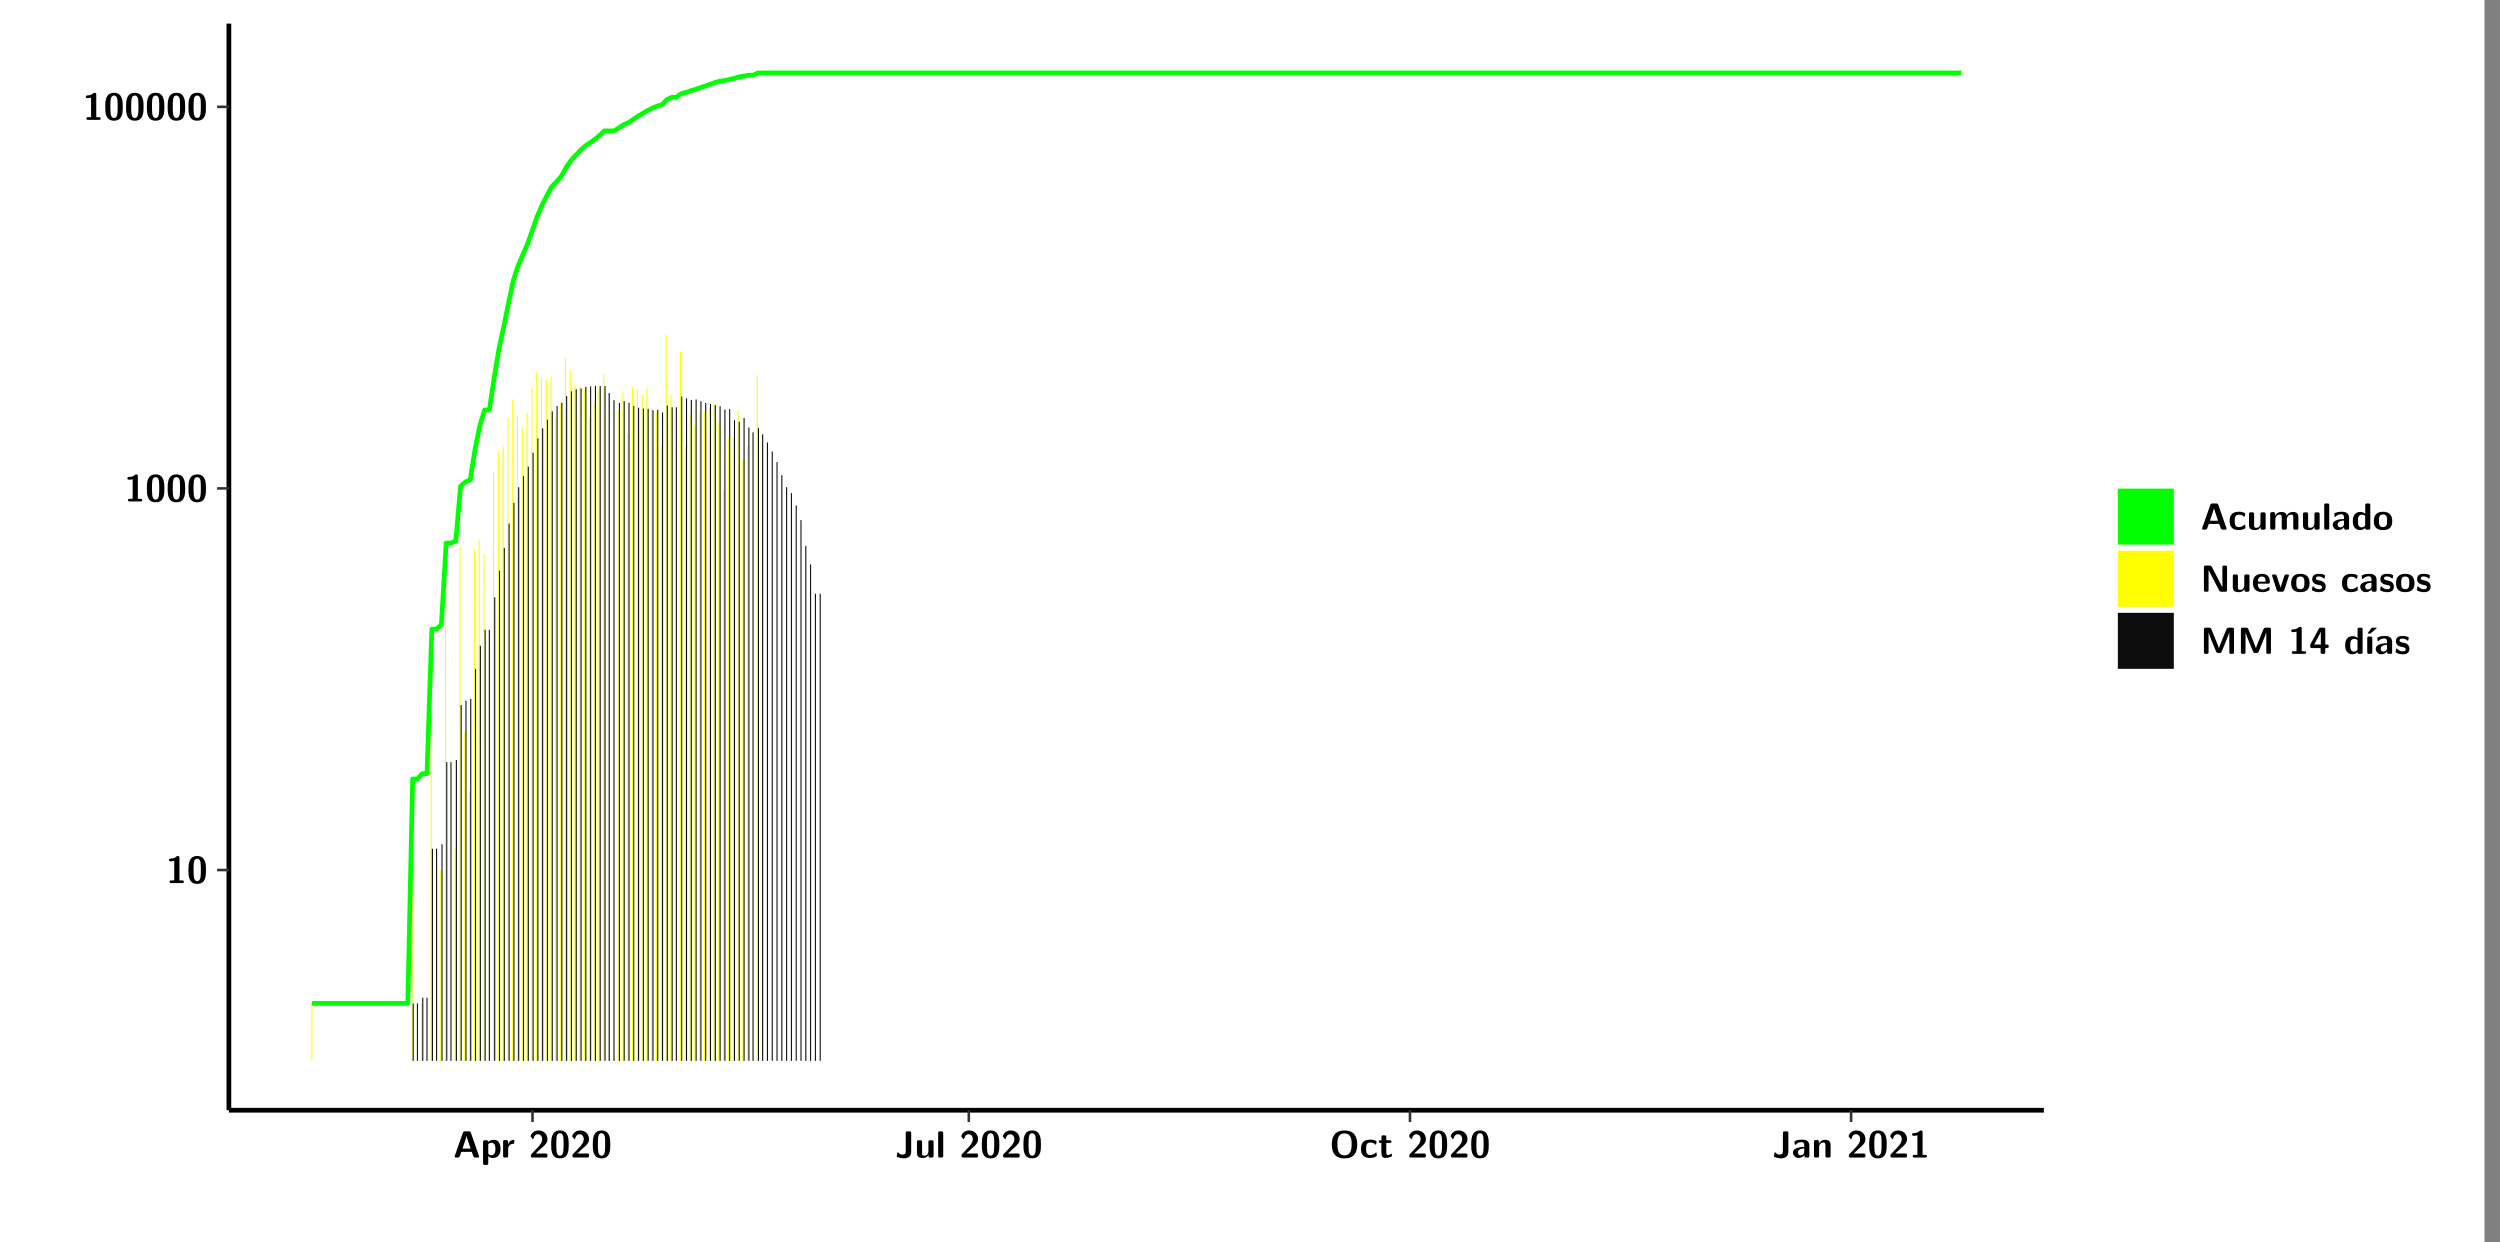 <?xml version="1.0" encoding="UTF-8"?>
<svg xmlns="http://www.w3.org/2000/svg" xmlns:xlink="http://www.w3.org/1999/xlink" width="579.653pt" height="288pt" viewBox="0 0 579.653 288" version="1.1">
<rect x="0" y="0" width="579.653" height="288" fill="#808080" stroke="none"/>
<defs>
<g>
<symbol overflow="visible" id="glyph0-0">
<path style="stroke:none;" d=""/>
</symbol>
<symbol overflow="visible" id="glyph0-1">
<path style="stroke:none;" d="M 3.109 -5.859 C 3.109 -6.016 3.109 -6.281 2.719 -6.281 C 2.547 -6.281 2.516 -6.266 2.406 -6.156 C 2.25 -6.016 1.922 -5.688 1.047 -5.672 C 0.891 -5.672 0.672 -5.609 0.672 -5.359 C 0.672 -5.047 0.969 -5.047 1.094 -5.047 C 1.344 -5.047 1.656 -5.078 1.906 -5.156 L 1.906 -0.625 L 1.234 -0.625 C 1.109 -0.625 0.812 -0.625 0.812 -0.312 C 0.812 0 1.109 0 1.234 0 L 3.719 0 C 3.828 0 4.141 0 4.141 -0.312 C 4.141 -0.625 3.828 -0.625 3.719 -0.625 L 3.109 -0.625 Z M 3.109 -5.859 "/>
</symbol>
<symbol overflow="visible" id="glyph0-2">
<path style="stroke:none;" d="M 4.438 -3 C 4.438 -4.203 4.438 -6.281 2.406 -6.281 C 0.375 -6.281 0.375 -4.219 0.375 -3 C 0.375 -1.812 0.375 0.188 2.406 0.188 C 4.438 0.188 4.438 -1.781 4.438 -3 Z M 2.406 -0.438 C 1.75 -0.438 1.656 -1.25 1.625 -1.484 C 1.562 -1.953 1.562 -2.766 1.562 -3.125 C 1.562 -3.641 1.562 -4.203 1.625 -4.641 C 1.641 -4.875 1.734 -5.641 2.406 -5.641 C 3.047 -5.641 3.156 -4.906 3.188 -4.734 C 3.25 -4.281 3.25 -3.594 3.25 -3.125 C 3.25 -2.625 3.25 -1.953 3.188 -1.469 C 3.156 -1.234 3.062 -0.438 2.406 -0.438 Z M 2.406 -0.438 "/>
</symbol>
<symbol overflow="visible" id="glyph0-3">
<path style="stroke:none;" d="M 4.156 -5.703 C 4.031 -6.078 3.766 -6.078 3.594 -6.078 L 2.828 -6.078 C 2.641 -6.078 2.391 -6.078 2.266 -5.703 L 0.406 -0.406 C 0.375 -0.297 0.375 -0.281 0.375 -0.234 C 0.375 0 0.594 0 0.703 0 L 1.031 0 C 1.188 0 1.453 0 1.578 -0.344 L 1.922 -1.328 L 4.344 -1.328 L 4.641 -0.484 C 4.75 -0.172 4.812 0 5.234 0 L 5.703 0 C 5.828 0 6.047 0 6.047 -0.234 C 6.047 -0.281 6.047 -0.297 6 -0.406 Z M 2.812 -3.938 C 2.938 -4.328 3.062 -4.656 3.125 -4.969 L 3.141 -4.969 C 3.188 -4.766 3.188 -4.75 3.25 -4.547 L 4.078 -2.078 L 2.188 -2.078 Z M 2.812 -3.938 "/>
</symbol>
<symbol overflow="visible" id="glyph0-4">
<path style="stroke:none;" d="M 1.734 -0.344 C 2.125 0.094 2.609 0.094 2.719 0.094 C 4.578 0.094 4.578 -1.594 4.578 -2.031 C 4.578 -2.453 4.578 -4.109 3 -4.109 C 2.484 -4.109 2.016 -3.906 1.703 -3.609 C 1.703 -3.922 1.578 -4.016 1.281 -4.016 L 0.953 -4.016 C 0.641 -4.016 0.531 -3.922 0.531 -3.594 L 0.531 1.281 C 0.531 1.594 0.625 1.703 0.953 1.703 L 1.312 1.703 C 1.641 1.703 1.734 1.594 1.734 1.281 Z M 1.734 -3.141 C 1.828 -3.219 2.109 -3.422 2.484 -3.422 C 3.391 -3.422 3.391 -2.391 3.391 -2 C 3.391 -1.656 3.391 -0.531 2.406 -0.531 C 2.203 -0.531 2.047 -0.609 1.938 -0.688 C 1.734 -0.828 1.734 -0.875 1.734 -1.031 Z M 1.734 -3.141 "/>
</symbol>
<symbol overflow="visible" id="glyph0-5">
<path style="stroke:none;" d="M 1.703 -2.016 C 1.703 -2.844 2.391 -3.188 2.938 -3.219 C 3.109 -3.234 3.125 -3.234 3.125 -3.469 L 3.125 -3.875 C 3.125 -4.047 3.125 -4.109 2.969 -4.109 C 2.719 -4.109 2.078 -4.031 1.672 -3.078 L 1.656 -3.078 L 1.656 -3.641 C 1.656 -3.922 1.594 -4.062 1.234 -4.062 L 0.953 -4.062 C 0.641 -4.062 0.531 -3.969 0.531 -3.641 L 0.531 -0.422 C 0.531 -0.109 0.625 0 0.953 0 L 1.281 0 C 1.609 0 1.703 -0.109 1.703 -0.422 Z M 1.703 -2.016 "/>
</symbol>
<symbol overflow="visible" id="glyph0-6">
<path style="stroke:none;" d="M 0.562 -0.75 C 0.484 -0.656 0.484 -0.641 0.484 -0.484 L 0.484 -0.422 C 0.484 -0.109 0.578 0 0.906 0 L 3.906 0 C 4.25 0 4.328 -0.109 4.328 -0.422 L 4.328 -0.531 C 4.328 -0.672 4.328 -0.828 4.141 -0.906 C 4.078 -0.953 3.797 -0.953 3.625 -0.953 C 3.438 -0.953 3.219 -0.938 3.031 -0.938 L 1.609 -0.938 L 2.766 -2.031 C 2.906 -2.141 3.234 -2.422 3.359 -2.547 C 3.844 -3.016 4.328 -3.484 4.328 -4.266 C 4.328 -5.328 3.562 -6.281 2.266 -6.281 C 1.969 -6.281 1.469 -6.234 1.047 -5.891 C 0.969 -5.828 0.562 -5.516 0.406 -4.922 L 0.844 -4.359 C 0.891 -4.297 0.922 -4.266 0.984 -4.266 C 1.062 -4.266 1.078 -4.328 1.109 -4.422 C 1.281 -5.031 1.578 -5.406 2.141 -5.406 C 2.828 -5.406 3.109 -4.781 3.109 -4.25 C 3.109 -3.688 2.766 -3.094 2.25 -2.531 Z M 0.562 -0.75 "/>
</symbol>
<symbol overflow="visible" id="glyph0-7">
<path style="stroke:none;" d="M 3.75 -5.656 C 3.75 -5.938 3.688 -6.078 3.328 -6.078 L 2.906 -6.078 C 2.562 -6.078 2.484 -5.969 2.484 -5.656 L 2.484 -1.359 C 2.484 -1.172 2.484 -0.688 1.703 -0.688 C 1.203 -0.688 0.922 -0.969 0.797 -1.125 C 0.734 -1.203 0.703 -1.234 0.656 -1.234 C 0.562 -1.234 0.547 -1.141 0.531 -1.062 C 0.484 -0.781 0.406 -0.328 0.406 -0.297 C 0.406 -0.203 0.453 -0.188 0.625 -0.109 C 1.141 0.109 1.672 0.188 2.062 0.188 C 3 0.188 3.75 -0.281 3.75 -1.312 Z M 3.75 -5.656 "/>
</symbol>
<symbol overflow="visible" id="glyph0-8">
<path style="stroke:none;" d="M 4.391 -3.594 C 4.391 -3.875 4.328 -4.016 3.969 -4.016 L 3.609 -4.016 C 3.281 -4.016 3.188 -3.906 3.188 -3.594 L 3.188 -1.516 C 3.188 -0.938 2.891 -0.438 2.266 -0.438 C 1.766 -0.438 1.719 -0.562 1.719 -1.031 L 1.719 -3.594 C 1.719 -3.875 1.656 -4.016 1.297 -4.016 L 0.953 -4.016 C 0.625 -4.016 0.531 -3.922 0.531 -3.594 L 0.531 -1.109 C 0.531 -0.172 1.031 0.094 1.953 0.094 C 2.188 0.094 2.812 0.094 3.219 -0.656 L 3.219 -0.422 C 3.219 -0.141 3.281 0 3.641 0 L 3.969 0 C 4.297 0 4.391 -0.109 4.391 -0.422 Z M 4.391 -3.594 "/>
</symbol>
<symbol overflow="visible" id="glyph0-9">
<path style="stroke:none;" d="M 1.703 -5.656 C 1.703 -5.938 1.641 -6.078 1.281 -6.078 L 0.953 -6.078 C 0.641 -6.078 0.531 -5.984 0.531 -5.656 L 0.531 -0.422 C 0.531 -0.109 0.625 0 0.953 0 L 1.281 0 C 1.609 0 1.703 -0.109 1.703 -0.422 Z M 1.703 -5.656 "/>
</symbol>
<symbol overflow="visible" id="glyph0-10">
<path style="stroke:none;" d="M 6.422 -3 C 6.422 -4.766 5.781 -6.281 3.484 -6.281 C 1.047 -6.281 0.531 -4.609 0.531 -3 C 0.531 -1.359 1.109 0.188 3.469 0.188 C 5.734 0.188 6.422 -1.203 6.422 -3 Z M 3.484 -0.516 C 1.828 -0.516 1.828 -2.344 1.828 -3.141 C 1.828 -3.906 1.828 -5.594 3.469 -5.594 C 5.125 -5.594 5.125 -3.922 5.125 -3.141 C 5.125 -2.359 5.125 -0.516 3.484 -0.516 Z M 3.484 -0.516 "/>
</symbol>
<symbol overflow="visible" id="glyph0-11">
<path style="stroke:none;" d="M 4 -0.438 C 4 -0.531 3.969 -0.938 3.953 -1.047 C 3.953 -1.078 3.938 -1.172 3.844 -1.172 C 3.812 -1.172 3.797 -1.172 3.703 -1.078 C 3.562 -0.953 3.141 -0.594 2.422 -0.594 C 1.516 -0.594 1.516 -1.469 1.516 -2.031 C 1.516 -2.75 1.562 -3.484 2.453 -3.484 C 3.031 -3.484 3.266 -3.344 3.578 -3.078 C 3.688 -2.984 3.703 -2.984 3.734 -2.984 C 3.828 -2.984 3.844 -3.062 3.844 -3.094 C 3.859 -3.172 3.953 -3.656 3.953 -3.703 C 3.953 -3.781 3.891 -3.812 3.75 -3.891 C 3.328 -4.078 3.062 -4.156 2.453 -4.156 C 1.141 -4.156 0.328 -3.547 0.328 -2.016 C 0.328 -0.562 1.078 0.094 2.406 0.094 C 2.641 0.094 3.172 0.094 3.75 -0.203 C 4 -0.344 4 -0.344 4 -0.438 Z M 4 -0.438 "/>
</symbol>
<symbol overflow="visible" id="glyph0-12">
<path style="stroke:none;" d="M 1.906 -3.391 L 2.688 -3.391 C 2.797 -3.391 3.109 -3.391 3.109 -3.703 C 3.109 -4.016 2.797 -4.016 2.688 -4.016 L 1.906 -4.016 L 1.906 -4.75 C 1.906 -5.016 1.844 -5.156 1.484 -5.156 L 1.219 -5.156 C 0.906 -5.156 0.797 -5.062 0.797 -4.75 L 0.797 -4.016 L 0.594 -4.016 C 0.5 -4.016 0.172 -4.016 0.172 -3.703 C 0.172 -3.391 0.484 -3.391 0.594 -3.391 L 0.766 -3.391 L 0.766 -1.172 C 0.766 -0.281 1.094 0.094 1.688 0.094 C 1.766 0.094 2.156 0.094 2.609 -0.047 C 2.766 -0.094 3.266 -0.25 3.266 -0.406 C 3.266 -0.438 3.25 -0.5 3.203 -0.688 C 3.156 -0.859 3.141 -0.906 3.062 -0.906 C 3.016 -0.906 3 -0.906 2.953 -0.844 C 2.859 -0.781 2.625 -0.594 2.25 -0.594 C 2.047 -0.594 1.906 -0.734 1.906 -1.312 Z M 1.906 -3.391 "/>
</symbol>
<symbol overflow="visible" id="glyph0-13">
<path style="stroke:none;" d="M 4.062 -2.766 C 4.062 -4.156 2.734 -4.156 2.297 -4.156 C 1.891 -4.156 1.453 -4.125 0.859 -3.891 C 0.672 -3.797 0.625 -3.781 0.625 -3.688 C 0.625 -3.625 0.688 -3.109 0.688 -3.047 C 0.703 -2.984 0.75 -2.938 0.812 -2.938 C 0.844 -2.938 0.875 -2.969 0.906 -3 C 1.281 -3.391 1.719 -3.578 2.266 -3.578 C 2.734 -3.578 2.875 -3.297 2.875 -2.781 L 2.875 -2.469 C 2.562 -2.469 0.266 -2.453 0.266 -1.172 C 0.266 -0.547 0.766 0.094 1.531 0.094 C 1.828 0.094 2.484 0.016 2.906 -0.594 L 2.906 -0.422 C 2.906 -0.141 2.969 0 3.328 0 L 3.641 0 C 3.984 0 4.062 -0.109 4.062 -0.422 Z M 2.875 -1.344 C 2.875 -0.531 2.047 -0.531 2.016 -0.531 C 1.641 -0.531 1.406 -0.844 1.406 -1.188 C 1.406 -2.047 2.625 -2.109 2.875 -2.109 Z M 2.875 -1.344 "/>
</symbol>
<symbol overflow="visible" id="glyph0-14">
<path style="stroke:none;" d="M 4.391 -2.844 C 4.391 -3.75 4 -4.109 3.109 -4.109 C 2.188 -4.109 1.781 -3.438 1.672 -3.203 L 1.672 -3.641 C 1.672 -3.922 1.609 -4.062 1.25 -4.062 L 0.953 -4.062 C 0.625 -4.062 0.531 -3.969 0.531 -3.641 L 0.531 -0.422 C 0.531 -0.109 0.625 0 0.953 0 L 1.297 0 C 1.625 0 1.719 -0.109 1.719 -0.422 L 1.719 -2.359 C 1.719 -3.125 2.219 -3.484 2.688 -3.484 C 3.109 -3.484 3.188 -3.281 3.188 -2.828 L 3.188 -0.422 C 3.188 -0.141 3.25 0 3.609 0 L 3.969 0 C 4.297 0 4.391 -0.109 4.391 -0.422 Z M 4.391 -2.844 "/>
</symbol>
<symbol overflow="visible" id="glyph0-15">
<path style="stroke:none;" d="M 7.062 -2.844 C 7.062 -3.75 6.672 -4.109 5.781 -4.109 C 5.156 -4.109 4.688 -3.828 4.359 -3.25 C 4.219 -4.078 3.484 -4.109 3.109 -4.109 C 2.938 -4.109 2.578 -4.109 2.188 -3.828 C 1.906 -3.625 1.734 -3.344 1.672 -3.203 L 1.672 -3.641 C 1.672 -3.922 1.609 -4.062 1.25 -4.062 L 0.953 -4.062 C 0.625 -4.062 0.531 -3.969 0.531 -3.641 L 0.531 -0.422 C 0.531 -0.109 0.625 0 0.953 0 L 1.297 0 C 1.625 0 1.719 -0.109 1.719 -0.422 L 1.719 -2.359 C 1.719 -3.141 2.25 -3.484 2.688 -3.484 C 3.109 -3.484 3.203 -3.297 3.203 -2.828 L 3.203 -0.422 C 3.203 -0.109 3.297 0 3.625 0 L 3.969 0 C 4.297 0 4.391 -0.109 4.391 -0.422 L 4.391 -2.359 C 4.391 -3.141 4.922 -3.484 5.359 -3.484 C 5.781 -3.484 5.875 -3.297 5.875 -2.828 L 5.875 -0.422 C 5.875 -0.109 5.969 0 6.297 0 L 6.641 0 C 6.984 0 7.062 -0.109 7.062 -0.422 Z M 7.062 -2.844 "/>
</symbol>
<symbol overflow="visible" id="glyph0-16">
<path style="stroke:none;" d="M 4.375 -5.656 C 4.375 -5.938 4.312 -6.078 3.953 -6.078 L 3.625 -6.078 C 3.297 -6.078 3.203 -5.969 3.203 -5.656 L 3.203 -3.672 C 2.812 -4.047 2.375 -4.109 2.109 -4.109 C 0.328 -4.109 0.328 -2.422 0.328 -2 C 0.328 -1.594 0.328 0.094 2.062 0.094 C 2.422 0.094 2.812 -0.016 3.188 -0.406 C 3.188 -0.094 3.297 0 3.609 0 L 3.953 0 C 4.281 0 4.375 -0.109 4.375 -0.422 Z M 3.188 -1.094 C 3.188 -0.953 3.188 -0.875 2.922 -0.688 C 2.703 -0.547 2.5 -0.531 2.406 -0.531 C 1.516 -0.531 1.516 -1.344 1.516 -2 C 1.516 -2.656 1.516 -3.484 2.5 -3.484 C 2.75 -3.484 2.984 -3.391 3.188 -3.203 Z M 3.188 -1.094 "/>
</symbol>
<symbol overflow="visible" id="glyph0-17">
<path style="stroke:none;" d="M 4.547 -1.969 C 4.547 -3.406 3.844 -4.156 2.406 -4.156 C 0.953 -4.156 0.266 -3.391 0.266 -1.969 C 0.266 -0.547 1.031 0.094 2.406 0.094 C 3.781 0.094 4.547 -0.531 4.547 -1.969 Z M 2.406 -0.594 C 1.469 -0.594 1.469 -1.375 1.469 -2.078 C 1.469 -2.75 1.469 -3.531 2.406 -3.531 C 3.344 -3.531 3.344 -2.766 3.344 -2.078 C 3.344 -1.391 3.344 -0.594 2.406 -0.594 Z M 2.406 -0.594 "/>
</symbol>
<symbol overflow="visible" id="glyph0-18">
<path style="stroke:none;" d="M 2.656 -5.734 C 2.469 -6.078 2.203 -6.078 2.031 -6.078 L 1.219 -6.078 C 0.906 -6.078 0.797 -5.984 0.797 -5.656 L 0.797 -0.422 C 0.797 -0.109 0.891 0 1.219 0 L 1.453 0 C 1.781 0 1.875 -0.109 1.875 -0.422 L 1.875 -5.016 L 1.891 -5.016 L 4.297 -0.344 C 4.484 0 4.75 0 4.922 0 L 5.734 0 C 6.062 0 6.156 -0.109 6.156 -0.422 L 6.156 -5.656 C 6.156 -5.938 6.094 -6.078 5.734 -6.078 L 5.5 -6.078 C 5.156 -6.078 5.078 -5.969 5.078 -5.656 L 5.078 -1.062 L 5.062 -1.062 Z M 2.656 -5.734 "/>
</symbol>
<symbol overflow="visible" id="glyph0-19">
<path style="stroke:none;" d="M 3.781 -1.875 C 3.984 -1.875 4.203 -1.891 4.203 -2.281 C 4.203 -3.406 3.672 -4.156 2.359 -4.156 C 0.969 -4.156 0.266 -3.375 0.266 -2.047 C 0.266 -0.609 1.109 0.094 2.484 0.094 C 2.812 0.094 3.312 0.047 3.891 -0.234 C 4.078 -0.328 4.141 -0.359 4.141 -0.469 C 4.141 -0.531 4.125 -0.781 4.109 -0.844 C 4.078 -1.125 4.062 -1.125 3.984 -1.125 C 3.953 -1.125 3.938 -1.125 3.844 -1.047 C 3.328 -0.594 2.797 -0.531 2.516 -0.531 C 1.531 -0.531 1.422 -1.312 1.391 -1.875 Z M 1.406 -2.344 C 1.422 -2.875 1.609 -3.531 2.359 -3.531 C 3.062 -3.531 3.203 -3.031 3.219 -2.344 Z M 1.406 -2.344 "/>
</symbol>
<symbol overflow="visible" id="glyph0-20">
<path style="stroke:none;" d="M 4.109 -3.609 C 4.141 -3.719 4.141 -3.75 4.141 -3.766 C 4.141 -4.016 3.922 -4.016 3.797 -4.016 L 3.609 -4.016 C 3.25 -4.016 3.141 -3.891 3.062 -3.641 L 2.203 -0.984 L 1.328 -3.641 C 1.266 -3.828 1.203 -4.016 0.781 -4.016 L 0.578 -4.016 C 0.453 -4.016 0.234 -4.016 0.234 -3.766 C 0.234 -3.75 0.234 -3.719 0.266 -3.609 L 1.312 -0.375 C 1.438 0 1.703 0 1.859 0 L 2.5 0 C 2.672 0 2.938 0 3.062 -0.375 Z M 4.109 -3.609 "/>
</symbol>
<symbol overflow="visible" id="glyph0-21">
<path style="stroke:none;" d="M 3.469 -1.234 C 3.469 -1.734 3.203 -2.031 3.047 -2.172 C 2.703 -2.484 2.391 -2.547 2.031 -2.609 C 1.547 -2.703 1.188 -2.766 1.188 -3.109 C 1.188 -3.469 1.484 -3.547 1.828 -3.547 C 2.406 -3.547 2.719 -3.328 2.953 -3.125 C 3.047 -3.047 3.062 -3.047 3.094 -3.047 C 3.188 -3.047 3.203 -3.125 3.203 -3.156 C 3.219 -3.219 3.312 -3.719 3.312 -3.766 C 3.312 -3.906 2.844 -4.031 2.75 -4.062 C 2.406 -4.156 2.125 -4.156 1.891 -4.156 C 1.5 -4.156 0.328 -4.156 0.328 -2.906 C 0.328 -2.484 0.516 -2.219 0.75 -2 C 1.062 -1.734 1.406 -1.672 1.906 -1.562 C 2.156 -1.531 2.609 -1.453 2.609 -1.062 C 2.609 -0.656 2.266 -0.594 1.922 -0.594 C 1.531 -0.594 1.047 -0.703 0.625 -1.188 C 0.594 -1.234 0.562 -1.266 0.516 -1.266 C 0.422 -1.266 0.406 -1.188 0.391 -1.125 C 0.375 -1.016 0.266 -0.516 0.266 -0.422 C 0.266 -0.266 0.922 -0.062 0.922 -0.047 C 1.406 0.094 1.766 0.094 1.922 0.094 C 2.359 0.094 3.469 0.062 3.469 -1.234 Z M 3.469 -1.234 "/>
</symbol>
<symbol overflow="visible" id="glyph0-22">
<path style="stroke:none;" d="M 4.859 -2.859 C 4.688 -2.422 4.359 -1.609 4.281 -1.312 C 4.203 -1.625 3.844 -2.484 3.656 -2.953 L 2.531 -5.719 C 2.391 -6.078 2.109 -6.078 1.953 -6.078 L 1.219 -6.078 C 0.906 -6.078 0.797 -5.984 0.797 -5.656 L 0.797 -0.422 C 0.797 -0.109 0.891 0 1.219 0 L 1.453 0 C 1.781 0 1.875 -0.109 1.875 -0.422 L 1.875 -4.953 L 1.891 -4.953 C 1.984 -4.562 2.375 -3.578 2.578 -3.062 L 3.609 -0.562 C 3.766 -0.188 3.969 -0.188 4.266 -0.188 C 4.562 -0.188 4.781 -0.188 4.938 -0.562 L 6.062 -3.328 C 6.141 -3.531 6.625 -4.719 6.672 -4.953 L 6.688 -4.953 L 6.688 -0.422 C 6.688 -0.141 6.75 0 7.109 0 L 7.344 0 C 7.672 0 7.766 -0.109 7.766 -0.422 L 7.766 -5.656 C 7.766 -5.938 7.703 -6.078 7.344 -6.078 L 6.609 -6.078 C 6.391 -6.078 6.172 -6.062 6.016 -5.703 Z M 4.859 -2.859 "/>
</symbol>
<symbol overflow="visible" id="glyph0-23">
<path style="stroke:none;" d="M 0.344 -2.297 C 0.266 -2.172 0.266 -2.141 0.266 -1.984 L 0.266 -1.766 C 0.266 -1.484 0.328 -1.344 0.688 -1.344 L 2.672 -1.344 L 2.672 -0.422 C 2.672 -0.141 2.719 0 3.078 0 L 3.328 0 C 3.656 0 3.75 -0.109 3.75 -0.422 L 3.75 -1.344 L 4.125 -1.344 C 4.391 -1.344 4.547 -1.406 4.547 -1.75 C 4.547 -2.078 4.422 -2.172 4.125 -2.172 L 3.75 -2.172 L 3.75 -5.656 C 3.75 -5.984 3.656 -6.078 3.328 -6.078 L 2.688 -6.078 C 2.531 -6.078 2.391 -6.078 2.281 -5.875 Z M 1.188 -2.172 C 2.578 -4.75 2.672 -5.016 2.703 -5.156 L 2.719 -5.156 L 2.719 -2.172 Z M 1.188 -2.172 "/>
</symbol>
<symbol overflow="visible" id="glyph0-24">
<path style="stroke:none;" d="M 3.906 -5.844 C 3.953 -5.875 4 -5.922 4 -5.969 C 4 -6.078 3.906 -6.078 3.766 -6.078 L 3.047 -6.078 C 2.875 -6.078 2.859 -6.078 2.781 -5.984 L 2.031 -4.953 C 1.953 -4.859 1.953 -4.844 1.953 -4.828 C 1.953 -4.703 2.047 -4.703 2.188 -4.703 L 2.516 -4.703 Z M 3.906 -5.844 "/>
</symbol>
<symbol overflow="visible" id="glyph0-25">
<path style="stroke:none;" d="M 1.703 -3.594 C 1.703 -3.875 1.641 -4.016 1.281 -4.016 L 0.953 -4.016 C 0.641 -4.016 0.531 -3.922 0.531 -3.594 L 0.531 -0.422 C 0.531 -0.109 0.625 0 0.953 0 L 1.281 0 C 1.609 0 1.703 -0.109 1.703 -0.422 Z M 1.703 -3.594 "/>
</symbol>
</g>
<clipPath id="clip1">
  <path d="M 0 0 L 576.008 0 L 576.008 288 L 0 288 Z M 0 0 "/>
</clipPath>
<clipPath id="clip2">
  <path d="M 53.07 5.477 L 473.898 5.477 L 473.898 257.414 L 53.07 257.414 Z M 53.07 5.477 "/>
</clipPath>
</defs>
<g id="surface1">
<g clip-path="url(#clip1)" clip-rule="nonzero">
<path style="fill-rule:nonzero;fill:rgb(100%,100%,100%);fill-opacity:1;stroke-width:0.598;stroke-linecap:round;stroke-linejoin:round;stroke:rgb(100%,100%,100%);stroke-opacity:1;stroke-miterlimit:10;" d="M 0 0 L 0 288.004 L 576.008 288.004 L 576.008 0 Z M 0 0 " transform="matrix(1,0,0,-1,0,288)"/>
</g>
<g clip-path="url(#clip2)" clip-rule="nonzero">
<path style=" stroke:none;fill-rule:nonzero;fill:rgb(100%,100%,100%);fill-opacity:1;" d="M 53.07 257.414 L 53.07 5.477 L 473.898 5.477 L 473.898 257.414 Z M 53.07 257.414 "/>
</g>
<path style=" stroke:none;fill-rule:nonzero;fill:rgb(100%,100%,0%);fill-opacity:1;" d="M 72.199 245.969 L 72.199 232.648 L 72.449 232.648 L 72.449 245.969 Z M 72.199 245.969 "/>
<path style=" stroke:none;fill-rule:nonzero;fill:rgb(100%,100%,0%);fill-opacity:1;" d="M 95.402 245.969 L 95.402 181.945 L 95.652 181.945 L 95.652 245.969 Z M 95.402 245.969 "/>
<path style=" stroke:none;fill-rule:nonzero;fill:rgb(4.999%,4.999%,4.999%);fill-opacity:1;" d="M 95.684 245.969 L 95.684 232.648 L 95.93 232.648 L 95.93 245.969 Z M 95.684 245.969 "/>
<path style=" stroke:none;fill-rule:nonzero;fill:rgb(4.999%,4.999%,4.999%);fill-opacity:1;" d="M 96.66 245.969 L 96.66 232.648 L 96.906 232.648 L 96.906 245.969 Z M 96.66 245.969 "/>
<path style=" stroke:none;fill-rule:nonzero;fill:rgb(100%,100%,0%);fill-opacity:1;" d="M 97.625 245.969 L 97.625 232.648 L 97.883 232.648 L 97.883 245.969 Z M 97.625 245.969 "/>
<path style=" stroke:none;fill-rule:nonzero;fill:rgb(4.999%,4.999%,4.999%);fill-opacity:1;" d="M 97.902 245.969 L 97.902 231.32 L 98.152 231.32 L 98.152 245.969 Z M 97.902 245.969 "/>
<path style=" stroke:none;fill-rule:nonzero;fill:rgb(4.999%,4.999%,4.999%);fill-opacity:1;" d="M 98.879 245.969 L 98.879 231.32 L 99.129 231.32 L 99.129 245.969 Z M 98.879 245.969 "/>
<path style=" stroke:none;fill-rule:nonzero;fill:rgb(100%,100%,0%);fill-opacity:1;" d="M 99.855 245.969 L 99.855 149.566 L 100.105 149.566 L 100.105 245.969 Z M 99.855 245.969 "/>
<path style=" stroke:none;fill-rule:nonzero;fill:rgb(4.999%,4.999%,4.999%);fill-opacity:1;" d="M 100.125 245.969 L 100.125 196.789 L 100.387 196.789 L 100.387 245.969 Z M 100.125 245.969 "/>
<path style=" stroke:none;fill-rule:nonzero;fill:rgb(4.999%,4.999%,4.999%);fill-opacity:1;" d="M 101.102 245.969 L 101.102 196.789 L 101.352 196.789 L 101.352 245.969 Z M 101.102 245.969 "/>
<path style=" stroke:none;fill-rule:nonzero;fill:rgb(100%,100%,0%);fill-opacity:1;" d="M 102.078 245.969 L 102.078 201.723 L 102.328 201.723 L 102.328 245.969 Z M 102.078 245.969 "/>
<path style=" stroke:none;fill-rule:nonzero;fill:rgb(4.999%,4.999%,4.999%);fill-opacity:1;" d="M 102.359 245.969 L 102.359 195.754 L 102.605 195.754 L 102.605 245.969 Z M 102.359 245.969 "/>
<path style=" stroke:none;fill-rule:nonzero;fill:rgb(100%,100%,0%);fill-opacity:1;" d="M 103.184 245.969 L 103.184 134.902 L 103.434 134.902 L 103.434 245.969 Z M 103.184 245.969 "/>
<path style=" stroke:none;fill-rule:nonzero;fill:rgb(4.999%,4.999%,4.999%);fill-opacity:1;" d="M 103.465 245.969 L 103.465 176.695 L 103.711 176.695 L 103.711 245.969 Z M 103.465 245.969 "/>
<path style=" stroke:none;fill-rule:nonzero;fill:rgb(4.999%,4.999%,4.999%);fill-opacity:1;" d="M 104.441 245.969 L 104.441 176.695 L 104.688 176.695 L 104.688 245.969 Z M 104.441 245.969 "/>
<path style=" stroke:none;fill-rule:nonzero;fill:rgb(100%,100%,0%);fill-opacity:1;" d="M 105.418 245.969 L 105.418 196.68 L 105.664 196.68 L 105.664 245.969 Z M 105.418 245.969 "/>
<path style=" stroke:none;fill-rule:nonzero;fill:rgb(4.999%,4.999%,4.999%);fill-opacity:1;" d="M 105.684 245.969 L 105.684 176.219 L 105.945 176.219 L 105.945 245.969 Z M 105.684 245.969 "/>
<path style=" stroke:none;fill-rule:nonzero;fill:rgb(100%,100%,0%);fill-opacity:1;" d="M 106.523 245.969 L 106.523 126.645 L 106.77 126.645 L 106.77 245.969 Z M 106.523 245.969 "/>
<path style=" stroke:none;fill-rule:nonzero;fill:rgb(4.999%,4.999%,4.999%);fill-opacity:1;" d="M 106.801 245.969 L 106.801 163.457 L 107.051 163.457 L 107.051 245.969 Z M 106.801 245.969 "/>
<path style=" stroke:none;fill-rule:nonzero;fill:rgb(100%,100%,0%);fill-opacity:1;" d="M 107.637 245.969 L 107.637 169.684 L 107.887 169.684 L 107.887 245.969 Z M 107.637 245.969 "/>
<path style=" stroke:none;fill-rule:nonzero;fill:rgb(4.999%,4.999%,4.999%);fill-opacity:1;" d="M 107.918 245.969 L 107.918 162.488 L 108.164 162.488 L 108.164 245.969 Z M 107.918 245.969 "/>
<path style=" stroke:none;fill-rule:nonzero;fill:rgb(100%,100%,0%);fill-opacity:1;" d="M 108.742 245.969 L 108.742 183.371 L 108.992 183.371 L 108.992 245.969 Z M 108.742 245.969 "/>
<path style=" stroke:none;fill-rule:nonzero;fill:rgb(4.999%,4.999%,4.999%);fill-opacity:1;" d="M 109.023 245.969 L 109.023 162.031 L 109.273 162.031 L 109.273 245.969 Z M 109.023 245.969 "/>
<path style=" stroke:none;fill-rule:nonzero;fill:rgb(100%,100%,0%);fill-opacity:1;" d="M 109.859 245.969 L 109.859 127.309 L 110.109 127.309 L 110.109 245.969 Z M 109.859 245.969 "/>
<path style=" stroke:none;fill-rule:nonzero;fill:rgb(4.999%,4.999%,4.999%);fill-opacity:1;" d="M 110.137 245.969 L 110.137 155.086 L 110.387 155.086 L 110.387 245.969 Z M 110.137 245.969 "/>
<path style=" stroke:none;fill-rule:nonzero;fill:rgb(100%,100%,0%);fill-opacity:1;" d="M 110.977 245.969 L 110.977 125.188 L 111.223 125.188 L 111.223 245.969 Z M 110.977 245.969 "/>
<path style=" stroke:none;fill-rule:nonzero;fill:rgb(4.999%,4.999%,4.999%);fill-opacity:1;" d="M 111.246 245.969 L 111.246 149.738 L 111.504 149.738 L 111.504 245.969 Z M 111.246 245.969 "/>
<path style=" stroke:none;fill-rule:nonzero;fill:rgb(100%,100%,0%);fill-opacity:1;" d="M 112.082 245.969 L 112.082 128.586 L 112.332 128.586 L 112.332 245.969 Z M 112.082 245.969 "/>
<path style=" stroke:none;fill-rule:nonzero;fill:rgb(4.999%,4.999%,4.999%);fill-opacity:1;" d="M 112.359 245.969 L 112.359 146 L 112.609 146 L 112.609 245.969 Z M 112.359 245.969 "/>
<path style=" stroke:none;fill-rule:nonzero;fill:rgb(4.999%,4.999%,4.999%);fill-opacity:1;" d="M 113.336 245.969 L 113.336 146.02 L 113.586 146.02 L 113.586 245.969 Z M 113.336 245.969 "/>
<path style=" stroke:none;fill-rule:nonzero;fill:rgb(100%,100%,0%);fill-opacity:1;" d="M 114.305 245.969 L 114.305 109.438 L 114.551 109.438 L 114.551 245.969 Z M 114.305 245.969 "/>
<path style=" stroke:none;fill-rule:nonzero;fill:rgb(4.999%,4.999%,4.999%);fill-opacity:1;" d="M 114.582 245.969 L 114.582 138.488 L 114.832 138.488 L 114.832 245.969 Z M 114.582 245.969 "/>
<path style=" stroke:none;fill-rule:nonzero;fill:rgb(100%,100%,0%);fill-opacity:1;" d="M 115.418 245.969 L 115.418 104.547 L 115.668 104.547 L 115.668 245.969 Z M 115.418 245.969 "/>
<path style=" stroke:none;fill-rule:nonzero;fill:rgb(4.999%,4.999%,4.999%);fill-opacity:1;" d="M 115.699 245.969 L 115.699 132.332 L 115.945 132.332 L 115.945 245.969 Z M 115.699 245.969 "/>
<path style=" stroke:none;fill-rule:nonzero;fill:rgb(100%,100%,0%);fill-opacity:1;" d="M 116.523 245.969 L 116.523 103.648 L 116.785 103.648 L 116.785 245.969 Z M 116.523 245.969 "/>
<path style=" stroke:none;fill-rule:nonzero;fill:rgb(4.999%,4.999%,4.999%);fill-opacity:1;" d="M 116.805 245.969 L 116.805 127.031 L 117.051 127.031 L 117.051 245.969 Z M 116.805 245.969 "/>
<path style=" stroke:none;fill-rule:nonzero;fill:rgb(100%,100%,0%);fill-opacity:1;" d="M 117.641 245.969 L 117.641 96.895 L 117.891 96.895 L 117.891 245.969 Z M 117.641 245.969 "/>
<path style=" stroke:none;fill-rule:nonzero;fill:rgb(4.999%,4.999%,4.999%);fill-opacity:1;" d="M 117.918 245.969 L 117.918 121.383 L 118.168 121.383 L 118.168 245.969 Z M 117.918 245.969 "/>
<path style=" stroke:none;fill-rule:nonzero;fill:rgb(100%,100%,0%);fill-opacity:1;" d="M 118.758 245.969 L 118.758 92.602 L 119.004 92.602 L 119.004 245.969 Z M 118.758 245.969 "/>
<path style=" stroke:none;fill-rule:nonzero;fill:rgb(4.999%,4.999%,4.999%);fill-opacity:1;" d="M 119.035 245.969 L 119.035 116.582 L 119.285 116.582 L 119.285 245.969 Z M 119.035 245.969 "/>
<path style=" stroke:none;fill-rule:nonzero;fill:rgb(100%,100%,0%);fill-opacity:1;" d="M 119.863 245.969 L 119.863 96.238 L 120.109 96.238 L 120.109 245.969 Z M 119.863 245.969 "/>
<path style=" stroke:none;fill-rule:nonzero;fill:rgb(4.999%,4.999%,4.999%);fill-opacity:1;" d="M 120.141 245.969 L 120.141 112.984 L 120.391 112.984 L 120.391 245.969 Z M 120.141 245.969 "/>
<path style=" stroke:none;fill-rule:nonzero;fill:rgb(100%,100%,0%);fill-opacity:1;" d="M 120.977 245.969 L 120.977 99.254 L 121.227 99.254 L 121.227 245.969 Z M 120.977 245.969 "/>
<path style=" stroke:none;fill-rule:nonzero;fill:rgb(4.999%,4.999%,4.999%);fill-opacity:1;" d="M 121.258 245.969 L 121.258 110.383 L 121.508 110.383 L 121.508 245.969 Z M 121.258 245.969 "/>
<path style=" stroke:none;fill-rule:nonzero;fill:rgb(100%,100%,0%);fill-opacity:1;" d="M 122.082 245.969 L 122.082 95.797 L 122.344 95.797 L 122.344 245.969 Z M 122.082 245.969 "/>
<path style=" stroke:none;fill-rule:nonzero;fill:rgb(4.999%,4.999%,4.999%);fill-opacity:1;" d="M 122.363 245.969 L 122.363 108.172 L 122.613 108.172 L 122.613 245.969 Z M 122.363 245.969 "/>
<path style=" stroke:none;fill-rule:nonzero;fill:rgb(100%,100%,0%);fill-opacity:1;" d="M 123.199 245.969 L 123.199 89.801 L 123.449 89.801 L 123.449 245.969 Z M 123.199 245.969 "/>
<path style=" stroke:none;fill-rule:nonzero;fill:rgb(4.999%,4.999%,4.999%);fill-opacity:1;" d="M 123.48 245.969 L 123.48 104.945 L 123.727 104.945 L 123.727 245.969 Z M 123.48 245.969 "/>
<path style=" stroke:none;fill-rule:nonzero;fill:rgb(100%,100%,0%);fill-opacity:1;" d="M 124.316 245.969 L 124.316 86.156 L 124.566 86.156 L 124.566 245.969 Z M 124.316 245.969 "/>
<path style=" stroke:none;fill-rule:nonzero;fill:rgb(4.999%,4.999%,4.999%);fill-opacity:1;" d="M 124.594 245.969 L 124.594 101.625 L 124.844 101.625 L 124.844 245.969 Z M 124.594 245.969 "/>
<path style=" stroke:none;fill-rule:nonzero;fill:rgb(100%,100%,0%);fill-opacity:1;" d="M 125.422 245.969 L 125.422 87.75 L 125.672 87.75 L 125.672 245.969 Z M 125.422 245.969 "/>
<path style=" stroke:none;fill-rule:nonzero;fill:rgb(4.999%,4.999%,4.999%);fill-opacity:1;" d="M 125.699 245.969 L 125.699 99.305 L 125.949 99.305 L 125.949 245.969 Z M 125.699 245.969 "/>
<path style=" stroke:none;fill-rule:nonzero;fill:rgb(100%,100%,0%);fill-opacity:1;" d="M 126.539 245.969 L 126.539 88.078 L 126.785 88.078 L 126.785 245.969 Z M 126.539 245.969 "/>
<path style=" stroke:none;fill-rule:nonzero;fill:rgb(4.999%,4.999%,4.999%);fill-opacity:1;" d="M 126.816 245.969 L 126.816 97.301 L 127.066 97.301 L 127.066 245.969 Z M 126.816 245.969 "/>
<path style=" stroke:none;fill-rule:nonzero;fill:rgb(100%,100%,0%);fill-opacity:1;" d="M 127.645 245.969 L 127.645 87.289 L 127.891 87.289 L 127.891 245.969 Z M 127.645 245.969 "/>
<path style=" stroke:none;fill-rule:nonzero;fill:rgb(4.999%,4.999%,4.999%);fill-opacity:1;" d="M 127.922 245.969 L 127.922 95.371 L 128.172 95.371 L 128.172 245.969 Z M 127.922 245.969 "/>
<path style=" stroke:none;fill-rule:nonzero;fill:rgb(100%,100%,0%);fill-opacity:1;" d="M 128.758 245.969 L 128.758 96.773 L 129.008 96.773 L 129.008 245.969 Z M 128.758 245.969 "/>
<path style=" stroke:none;fill-rule:nonzero;fill:rgb(4.999%,4.999%,4.999%);fill-opacity:1;" d="M 129.039 245.969 L 129.039 94.133 L 129.285 94.133 L 129.285 245.969 Z M 129.039 245.969 "/>
<path style=" stroke:none;fill-rule:nonzero;fill:rgb(100%,100%,0%);fill-opacity:1;" d="M 129.875 245.969 L 129.875 93.668 L 130.125 93.668 L 130.125 245.969 Z M 129.875 245.969 "/>
<path style=" stroke:none;fill-rule:nonzero;fill:rgb(4.999%,4.999%,4.999%);fill-opacity:1;" d="M 130.145 245.969 L 130.145 93.355 L 130.402 93.355 L 130.402 245.969 Z M 130.145 245.969 "/>
<path style=" stroke:none;fill-rule:nonzero;fill:rgb(100%,100%,0%);fill-opacity:1;" d="M 130.98 245.969 L 130.98 83.055 L 131.23 83.055 L 131.23 245.969 Z M 130.98 245.969 "/>
<path style=" stroke:none;fill-rule:nonzero;fill:rgb(4.999%,4.999%,4.999%);fill-opacity:1;" d="M 131.258 245.969 L 131.258 91.844 L 131.508 91.844 L 131.508 245.969 Z M 131.258 245.969 "/>
<path style=" stroke:none;fill-rule:nonzero;fill:rgb(100%,100%,0%);fill-opacity:1;" d="M 132.098 245.969 L 132.098 85.934 L 132.344 85.934 L 132.344 245.969 Z M 132.098 245.969 "/>
<path style=" stroke:none;fill-rule:nonzero;fill:rgb(4.999%,4.999%,4.999%);fill-opacity:1;" d="M 132.375 245.969 L 132.375 90.746 L 132.625 90.746 L 132.625 245.969 Z M 132.375 245.969 "/>
<path style=" stroke:none;fill-rule:nonzero;fill:rgb(100%,100%,0%);fill-opacity:1;" d="M 133.203 245.969 L 133.203 89.164 L 133.453 89.164 L 133.453 245.969 Z M 133.203 245.969 "/>
<path style=" stroke:none;fill-rule:nonzero;fill:rgb(4.999%,4.999%,4.999%);fill-opacity:1;" d="M 133.48 245.969 L 133.48 90.258 L 133.73 90.258 L 133.73 245.969 Z M 133.48 245.969 "/>
<path style=" stroke:none;fill-rule:nonzero;fill:rgb(100%,100%,0%);fill-opacity:1;" d="M 134.316 245.969 L 134.316 89.5 L 134.566 89.5 L 134.566 245.969 Z M 134.316 245.969 "/>
<path style=" stroke:none;fill-rule:nonzero;fill:rgb(4.999%,4.999%,4.999%);fill-opacity:1;" d="M 134.598 245.969 L 134.598 90.051 L 134.848 90.051 L 134.848 245.969 Z M 134.598 245.969 "/>
<path style=" stroke:none;fill-rule:nonzero;fill:rgb(100%,100%,0%);fill-opacity:1;" d="M 135.434 245.969 L 135.434 90.41 L 135.684 90.41 L 135.684 245.969 Z M 135.434 245.969 "/>
<path style=" stroke:none;fill-rule:nonzero;fill:rgb(4.999%,4.999%,4.999%);fill-opacity:1;" d="M 135.703 245.969 L 135.703 89.699 L 135.961 89.699 L 135.961 245.969 Z M 135.703 245.969 "/>
<path style=" stroke:none;fill-rule:nonzero;fill:rgb(100%,100%,0%);fill-opacity:1;" d="M 136.539 245.969 L 136.539 96.945 L 136.789 96.945 L 136.789 245.969 Z M 136.539 245.969 "/>
<path style=" stroke:none;fill-rule:nonzero;fill:rgb(4.999%,4.999%,4.999%);fill-opacity:1;" d="M 136.82 245.969 L 136.82 89.59 L 137.066 89.59 L 137.066 245.969 Z M 136.82 245.969 "/>
<path style=" stroke:none;fill-rule:nonzero;fill:rgb(100%,100%,0%);fill-opacity:1;" d="M 137.656 245.969 L 137.656 93.625 L 137.906 93.625 L 137.906 245.969 Z M 137.656 245.969 "/>
<path style=" stroke:none;fill-rule:nonzero;fill:rgb(4.999%,4.999%,4.999%);fill-opacity:1;" d="M 137.934 245.969 L 137.934 89.473 L 138.184 89.473 L 138.184 245.969 Z M 137.934 245.969 "/>
<path style=" stroke:none;fill-rule:nonzero;fill:rgb(100%,100%,0%);fill-opacity:1;" d="M 138.762 245.969 L 138.762 90.02 L 139.012 90.02 L 139.012 245.969 Z M 138.762 245.969 "/>
<path style=" stroke:none;fill-rule:nonzero;fill:rgb(4.999%,4.999%,4.999%);fill-opacity:1;" d="M 139.039 245.969 L 139.039 89.492 L 139.289 89.492 L 139.289 245.969 Z M 139.039 245.969 "/>
<path style=" stroke:none;fill-rule:nonzero;fill:rgb(100%,100%,0%);fill-opacity:1;" d="M 139.879 245.969 L 139.879 86.883 L 140.125 86.883 L 140.125 245.969 Z M 139.879 245.969 "/>
<path style=" stroke:none;fill-rule:nonzero;fill:rgb(4.999%,4.999%,4.999%);fill-opacity:1;" d="M 140.156 245.969 L 140.156 89.551 L 140.406 89.551 L 140.406 245.969 Z M 140.156 245.969 "/>
<path style=" stroke:none;fill-rule:nonzero;fill:rgb(4.999%,4.999%,4.999%);fill-opacity:1;" d="M 141.121 245.969 L 141.121 91.117 L 141.383 91.117 L 141.383 245.969 Z M 141.121 245.969 "/>
<path style=" stroke:none;fill-rule:nonzero;fill:rgb(4.999%,4.999%,4.999%);fill-opacity:1;" d="M 142.238 245.969 L 142.238 92.801 L 142.488 92.801 L 142.488 245.969 Z M 142.238 245.969 "/>
<path style=" stroke:none;fill-rule:nonzero;fill:rgb(100%,100%,0%);fill-opacity:1;" d="M 143.215 245.969 L 143.215 95.18 L 143.465 95.18 L 143.465 245.969 Z M 143.215 245.969 "/>
<path style=" stroke:none;fill-rule:nonzero;fill:rgb(4.999%,4.999%,4.999%);fill-opacity:1;" d="M 143.492 245.969 L 143.492 93.426 L 143.742 93.426 L 143.742 245.969 Z M 143.492 245.969 "/>
<path style=" stroke:none;fill-rule:nonzero;fill:rgb(100%,100%,0%);fill-opacity:1;" d="M 144.32 245.969 L 144.32 90.719 L 144.57 90.719 L 144.57 245.969 Z M 144.32 245.969 "/>
<path style=" stroke:none;fill-rule:nonzero;fill:rgb(4.999%,4.999%,4.999%);fill-opacity:1;" d="M 144.602 245.969 L 144.602 93 L 144.848 93 L 144.848 245.969 Z M 144.602 245.969 "/>
<path style=" stroke:none;fill-rule:nonzero;fill:rgb(100%,100%,0%);fill-opacity:1;" d="M 145.438 245.969 L 145.438 100.641 L 145.688 100.641 L 145.688 245.969 Z M 145.438 245.969 "/>
<path style=" stroke:none;fill-rule:nonzero;fill:rgb(4.999%,4.999%,4.999%);fill-opacity:1;" d="M 145.715 245.969 L 145.715 93.406 L 145.965 93.406 L 145.965 245.969 Z M 145.715 245.969 "/>
<path style=" stroke:none;fill-rule:nonzero;fill:rgb(100%,100%,0%);fill-opacity:1;" d="M 146.543 245.969 L 146.543 89.73 L 146.801 89.73 L 146.801 245.969 Z M 146.543 245.969 "/>
<path style=" stroke:none;fill-rule:nonzero;fill:rgb(4.999%,4.999%,4.999%);fill-opacity:1;" d="M 146.82 245.969 L 146.82 94.113 L 147.07 94.113 L 147.07 245.969 Z M 146.82 245.969 "/>
<path style=" stroke:none;fill-rule:nonzero;fill:rgb(100%,100%,0%);fill-opacity:1;" d="M 147.656 245.969 L 147.656 90.098 L 147.906 90.098 L 147.906 245.969 Z M 147.656 245.969 "/>
<path style=" stroke:none;fill-rule:nonzero;fill:rgb(4.999%,4.999%,4.999%);fill-opacity:1;" d="M 147.938 245.969 L 147.938 94.531 L 148.188 94.531 L 148.188 245.969 Z M 147.938 245.969 "/>
<path style=" stroke:none;fill-rule:nonzero;fill:rgb(100%,100%,0%);fill-opacity:1;" d="M 148.773 245.969 L 148.773 91.473 L 149.023 91.473 L 149.023 245.969 Z M 148.773 245.969 "/>
<path style=" stroke:none;fill-rule:nonzero;fill:rgb(4.999%,4.999%,4.999%);fill-opacity:1;" d="M 149.055 245.969 L 149.055 94.73 L 149.301 94.73 L 149.301 245.969 Z M 149.055 245.969 "/>
<path style=" stroke:none;fill-rule:nonzero;fill:rgb(100%,100%,0%);fill-opacity:1;" d="M 149.879 245.969 L 149.879 90 L 150.129 90 L 150.129 245.969 Z M 149.879 245.969 "/>
<path style=" stroke:none;fill-rule:nonzero;fill:rgb(4.999%,4.999%,4.999%);fill-opacity:1;" d="M 150.16 245.969 L 150.16 94.781 L 150.406 94.781 L 150.406 245.969 Z M 150.16 245.969 "/>
<path style=" stroke:none;fill-rule:nonzero;fill:rgb(100%,100%,0%);fill-opacity:1;" d="M 150.996 245.969 L 150.996 94.422 L 151.246 94.422 L 151.246 245.969 Z M 150.996 245.969 "/>
<path style=" stroke:none;fill-rule:nonzero;fill:rgb(4.999%,4.999%,4.999%);fill-opacity:1;" d="M 151.273 245.969 L 151.273 95.109 L 151.523 95.109 L 151.523 245.969 Z M 151.273 245.969 "/>
<path style=" stroke:none;fill-rule:nonzero;fill:rgb(100%,100%,0%);fill-opacity:1;" d="M 152.102 245.969 L 152.102 95.617 L 152.359 95.617 L 152.359 245.969 Z M 152.102 245.969 "/>
<path style=" stroke:none;fill-rule:nonzero;fill:rgb(4.999%,4.999%,4.999%);fill-opacity:1;" d="M 152.379 245.969 L 152.379 95.02 L 152.629 95.02 L 152.629 245.969 Z M 152.379 245.969 "/>
<path style=" stroke:none;fill-rule:nonzero;fill:rgb(100%,100%,0%);fill-opacity:1;" d="M 153.219 245.969 L 153.219 103.359 L 153.465 103.359 L 153.465 245.969 Z M 153.219 245.969 "/>
<path style=" stroke:none;fill-rule:nonzero;fill:rgb(4.999%,4.999%,4.999%);fill-opacity:1;" d="M 153.496 245.969 L 153.496 95.617 L 153.746 95.617 L 153.746 245.969 Z M 153.496 245.969 "/>
<path style=" stroke:none;fill-rule:nonzero;fill:rgb(100%,100%,0%);fill-opacity:1;" d="M 154.332 245.969 L 154.332 77.586 L 154.582 77.586 L 154.582 245.969 Z M 154.332 245.969 "/>
<path style=" stroke:none;fill-rule:nonzero;fill:rgb(4.999%,4.999%,4.999%);fill-opacity:1;" d="M 154.602 245.969 L 154.602 94.016 L 154.859 94.016 L 154.859 245.969 Z M 154.602 245.969 "/>
<path style=" stroke:none;fill-rule:nonzero;fill:rgb(100%,100%,0%);fill-opacity:1;" d="M 155.438 245.969 L 155.438 91.484 L 155.688 91.484 L 155.688 245.969 Z M 155.438 245.969 "/>
<path style=" stroke:none;fill-rule:nonzero;fill:rgb(4.999%,4.999%,4.999%);fill-opacity:1;" d="M 155.719 245.969 L 155.719 94.441 L 155.969 94.441 L 155.969 245.969 Z M 155.719 245.969 "/>
<path style=" stroke:none;fill-rule:nonzero;fill:rgb(4.999%,4.999%,4.999%);fill-opacity:1;" d="M 156.695 245.969 L 156.695 94.441 L 156.945 94.441 L 156.945 245.969 Z M 156.695 245.969 "/>
<path style=" stroke:none;fill-rule:nonzero;fill:rgb(100%,100%,0%);fill-opacity:1;" d="M 157.66 245.969 L 157.66 81.582 L 157.91 81.582 L 157.91 245.969 Z M 157.66 245.969 "/>
<path style=" stroke:none;fill-rule:nonzero;fill:rgb(4.999%,4.999%,4.999%);fill-opacity:1;" d="M 157.941 245.969 L 157.941 91.934 L 158.188 91.934 L 158.188 245.969 Z M 157.941 245.969 "/>
<path style=" stroke:none;fill-rule:nonzero;fill:rgb(100%,100%,0%);fill-opacity:1;" d="M 158.777 245.969 L 158.777 103.578 L 159.027 103.578 L 159.027 245.969 Z M 158.777 245.969 "/>
<path style=" stroke:none;fill-rule:nonzero;fill:rgb(4.999%,4.999%,4.999%);fill-opacity:1;" d="M 159.055 245.969 L 159.055 92.352 L 159.305 92.352 L 159.305 245.969 Z M 159.055 245.969 "/>
<path style=" stroke:none;fill-rule:nonzero;fill:rgb(100%,100%,0%);fill-opacity:1;" d="M 159.891 245.969 L 159.891 96.098 L 160.141 96.098 L 160.141 245.969 Z M 159.891 245.969 "/>
<path style=" stroke:none;fill-rule:nonzero;fill:rgb(4.999%,4.999%,4.999%);fill-opacity:1;" d="M 160.16 245.969 L 160.16 92.719 L 160.422 92.719 L 160.422 245.969 Z M 160.16 245.969 "/>
<path style=" stroke:none;fill-rule:nonzero;fill:rgb(100%,100%,0%);fill-opacity:1;" d="M 161 245.969 L 161 98.598 L 161.246 98.598 L 161.246 245.969 Z M 161 245.969 "/>
<path style=" stroke:none;fill-rule:nonzero;fill:rgb(4.999%,4.999%,4.999%);fill-opacity:1;" d="M 161.277 245.969 L 161.277 92.609 L 161.527 92.609 L 161.527 245.969 Z M 161.277 245.969 "/>
<path style=" stroke:none;fill-rule:nonzero;fill:rgb(100%,100%,0%);fill-opacity:1;" d="M 162.113 245.969 L 162.113 95.52 L 162.363 95.52 L 162.363 245.969 Z M 162.113 245.969 "/>
<path style=" stroke:none;fill-rule:nonzero;fill:rgb(4.999%,4.999%,4.999%);fill-opacity:1;" d="M 162.395 245.969 L 162.395 93.027 L 162.641 93.027 L 162.641 245.969 Z M 162.395 245.969 "/>
<path style=" stroke:none;fill-rule:nonzero;fill:rgb(100%,100%,0%);fill-opacity:1;" d="M 163.219 245.969 L 163.219 95.57 L 163.469 95.57 L 163.469 245.969 Z M 163.219 245.969 "/>
<path style=" stroke:none;fill-rule:nonzero;fill:rgb(4.999%,4.999%,4.999%);fill-opacity:1;" d="M 163.5 245.969 L 163.5 93.438 L 163.75 93.438 L 163.75 245.969 Z M 163.5 245.969 "/>
<path style=" stroke:none;fill-rule:nonzero;fill:rgb(100%,100%,0%);fill-opacity:1;" d="M 164.336 245.969 L 164.336 94.613 L 164.586 94.613 L 164.586 245.969 Z M 164.336 245.969 "/>
<path style=" stroke:none;fill-rule:nonzero;fill:rgb(4.999%,4.999%,4.999%);fill-opacity:1;" d="M 164.613 245.969 L 164.613 93.668 L 164.863 93.668 L 164.863 245.969 Z M 164.613 245.969 "/>
<path style=" stroke:none;fill-rule:nonzero;fill:rgb(100%,100%,0%);fill-opacity:1;" d="M 165.453 245.969 L 165.453 93.438 L 165.699 93.438 L 165.699 245.969 Z M 165.453 245.969 "/>
<path style=" stroke:none;fill-rule:nonzero;fill:rgb(4.999%,4.999%,4.999%);fill-opacity:1;" d="M 165.719 245.969 L 165.719 93.934 L 165.98 93.934 L 165.98 245.969 Z M 165.719 245.969 "/>
<path style=" stroke:none;fill-rule:nonzero;fill:rgb(100%,100%,0%);fill-opacity:1;" d="M 166.559 245.969 L 166.559 97.969 L 166.805 97.969 L 166.805 245.969 Z M 166.559 245.969 "/>
<path style=" stroke:none;fill-rule:nonzero;fill:rgb(4.999%,4.999%,4.999%);fill-opacity:1;" d="M 166.836 245.969 L 166.836 94.164 L 167.086 94.164 L 167.086 245.969 Z M 166.836 245.969 "/>
<path style=" stroke:none;fill-rule:nonzero;fill:rgb(100%,100%,0%);fill-opacity:1;" d="M 167.672 245.969 L 167.672 113.77 L 167.922 113.77 L 167.922 245.969 Z M 167.672 245.969 "/>
<path style=" stroke:none;fill-rule:nonzero;fill:rgb(4.999%,4.999%,4.999%);fill-opacity:1;" d="M 167.953 245.969 L 167.953 94.961 L 168.203 94.961 L 168.203 245.969 Z M 167.953 245.969 "/>
<path style=" stroke:none;fill-rule:nonzero;fill:rgb(100%,100%,0%);fill-opacity:1;" d="M 168.777 245.969 L 168.777 101.516 L 169.027 101.516 L 169.027 245.969 Z M 168.777 245.969 "/>
<path style=" stroke:none;fill-rule:nonzero;fill:rgb(4.999%,4.999%,4.999%);fill-opacity:1;" d="M 169.059 245.969 L 169.059 94.871 L 169.309 94.871 L 169.309 245.969 Z M 169.059 245.969 "/>
<path style=" stroke:none;fill-rule:nonzero;fill:rgb(100%,100%,0%);fill-opacity:1;" d="M 169.895 245.969 L 169.895 101.496 L 170.145 101.496 L 170.145 245.969 Z M 169.895 245.969 "/>
<path style=" stroke:none;fill-rule:nonzero;fill:rgb(4.999%,4.999%,4.999%);fill-opacity:1;" d="M 170.176 245.969 L 170.176 97.434 L 170.422 97.434 L 170.422 245.969 Z M 170.176 245.969 "/>
<path style=" stroke:none;fill-rule:nonzero;fill:rgb(100%,100%,0%);fill-opacity:1;" d="M 171 245.969 L 171 95.25 L 171.262 95.25 L 171.262 245.969 Z M 171 245.969 "/>
<path style=" stroke:none;fill-rule:nonzero;fill:rgb(4.999%,4.999%,4.999%);fill-opacity:1;" d="M 171.281 245.969 L 171.281 97.77 L 171.527 97.77 L 171.527 245.969 Z M 171.281 245.969 "/>
<path style=" stroke:none;fill-rule:nonzero;fill:rgb(100%,100%,0%);fill-opacity:1;" d="M 172.117 245.969 L 172.117 106.656 L 172.367 106.656 L 172.367 245.969 Z M 172.117 245.969 "/>
<path style=" stroke:none;fill-rule:nonzero;fill:rgb(4.999%,4.999%,4.999%);fill-opacity:1;" d="M 172.395 245.969 L 172.395 96.926 L 172.645 96.926 L 172.645 245.969 Z M 172.395 245.969 "/>
<path style=" stroke:none;fill-rule:nonzero;fill:rgb(100%,100%,0%);fill-opacity:1;" d="M 173.234 245.969 L 173.234 103.469 L 173.48 103.469 L 173.48 245.969 Z M 173.234 245.969 "/>
<path style=" stroke:none;fill-rule:nonzero;fill:rgb(4.999%,4.999%,4.999%);fill-opacity:1;" d="M 173.512 245.969 L 173.512 99.125 L 173.762 99.125 L 173.762 245.969 Z M 173.512 245.969 "/>
<path style=" stroke:none;fill-rule:nonzero;fill:rgb(4.999%,4.999%,4.999%);fill-opacity:1;" d="M 174.477 245.969 L 174.477 100.242 L 174.727 100.242 L 174.727 245.969 Z M 174.477 245.969 "/>
<path style=" stroke:none;fill-rule:nonzero;fill:rgb(100%,100%,0%);fill-opacity:1;" d="M 175.453 245.969 L 175.453 86.953 L 175.703 86.953 L 175.703 245.969 Z M 175.453 245.969 "/>
<path style=" stroke:none;fill-rule:nonzero;fill:rgb(4.999%,4.999%,4.999%);fill-opacity:1;" d="M 175.734 245.969 L 175.734 99.234 L 175.98 99.234 L 175.98 245.969 Z M 175.734 245.969 "/>
<path style=" stroke:none;fill-rule:nonzero;fill:rgb(4.999%,4.999%,4.999%);fill-opacity:1;" d="M 176.699 245.969 L 176.699 100.711 L 176.957 100.711 L 176.957 245.969 Z M 176.699 245.969 "/>
<path style=" stroke:none;fill-rule:nonzero;fill:rgb(4.999%,4.999%,4.999%);fill-opacity:1;" d="M 177.816 245.969 L 177.816 102.594 L 178.066 102.594 L 178.066 245.969 Z M 177.816 245.969 "/>
<path style=" stroke:none;fill-rule:nonzero;fill:rgb(4.999%,4.999%,4.999%);fill-opacity:1;" d="M 178.93 245.969 L 178.93 104.676 L 179.18 104.676 L 179.18 245.969 Z M 178.93 245.969 "/>
<path style=" stroke:none;fill-rule:nonzero;fill:rgb(4.999%,4.999%,4.999%);fill-opacity:1;" d="M 180.039 245.969 L 180.039 107.145 L 180.285 107.145 L 180.285 245.969 Z M 180.039 245.969 "/>
<path style=" stroke:none;fill-rule:nonzero;fill:rgb(4.999%,4.999%,4.999%);fill-opacity:1;" d="M 181.152 245.969 L 181.152 110.176 L 181.402 110.176 L 181.402 245.969 Z M 181.152 245.969 "/>
<path style=" stroke:none;fill-rule:nonzero;fill:rgb(4.999%,4.999%,4.999%);fill-opacity:1;" d="M 182.258 245.969 L 182.258 112.965 L 182.508 112.965 L 182.508 245.969 Z M 182.258 245.969 "/>
<path style=" stroke:none;fill-rule:nonzero;fill:rgb(4.999%,4.999%,4.999%);fill-opacity:1;" d="M 183.375 245.969 L 183.375 114.32 L 183.625 114.32 L 183.625 245.969 Z M 183.375 245.969 "/>
<path style=" stroke:none;fill-rule:nonzero;fill:rgb(4.999%,4.999%,4.999%);fill-opacity:1;" d="M 184.492 245.969 L 184.492 117.199 L 184.738 117.199 L 184.738 245.969 Z M 184.492 245.969 "/>
<path style=" stroke:none;fill-rule:nonzero;fill:rgb(4.999%,4.999%,4.999%);fill-opacity:1;" d="M 185.598 245.969 L 185.598 120.586 L 185.844 120.586 L 185.844 245.969 Z M 185.598 245.969 "/>
<path style=" stroke:none;fill-rule:nonzero;fill:rgb(4.999%,4.999%,4.999%);fill-opacity:1;" d="M 186.711 245.969 L 186.711 126.555 L 186.961 126.555 L 186.961 245.969 Z M 186.711 245.969 "/>
<path style=" stroke:none;fill-rule:nonzero;fill:rgb(4.999%,4.999%,4.999%);fill-opacity:1;" d="M 187.816 245.969 L 187.816 130.879 L 188.066 130.879 L 188.066 245.969 Z M 187.816 245.969 "/>
<path style=" stroke:none;fill-rule:nonzero;fill:rgb(4.999%,4.999%,4.999%);fill-opacity:1;" d="M 188.934 245.969 L 188.934 137.652 L 189.184 137.652 L 189.184 245.969 Z M 188.934 245.969 "/>
<path style=" stroke:none;fill-rule:nonzero;fill:rgb(4.999%,4.999%,4.999%);fill-opacity:1;" d="M 190.051 245.969 L 190.051 137.652 L 190.301 137.652 L 190.301 245.969 Z M 190.051 245.969 "/>
<path style="fill:none;stroke-width:1.096;stroke-linecap:butt;stroke-linejoin:round;stroke:rgb(0%,100%,0%);stroke-opacity:1;stroke-miterlimit:10;" d="M 72.32 55.352 L 94.555 55.352 L 95.672 107.379 L 96.777 107.379 L 97.895 108.625 L 99 108.625 L 100.117 142.129 L 101.23 142.129 L 102.336 143.145 L 103.453 162.086 L 104.559 162.086 L 105.676 162.551 L 106.789 175.285 L 107.898 176.25 L 109.012 176.711 L 110.117 183.645 L 111.234 189.234 L 112.352 192.93 L 113.457 192.93 L 114.57 200.371 L 115.676 207.035 L 116.793 212.188 L 117.91 217.715 L 119.016 222.945 L 120.133 226.402 L 121.238 228.934 L 122.352 231.586 L 123.469 234.703 L 124.574 237.891 L 125.691 240.43 L 126.797 242.633 L 127.91 244.688 L 129.02 245.84 L 130.133 247.105 L 131.25 249.141 L 132.355 250.734 L 133.473 251.977 L 134.578 253.133 L 135.691 254.172 L 136.809 254.879 L 137.914 255.684 L 139.031 256.609 L 140.137 257.656 L 142.367 257.656 L 143.473 258.305 L 144.59 259.09 L 145.695 259.539 L 146.812 260.316 L 147.926 261.043 L 149.031 261.703 L 150.148 262.391 L 151.254 262.918 L 152.371 263.406 L 153.488 263.715 L 154.594 264.879 L 155.707 265.418 L 156.812 265.418 L 157.93 266.293 L 159.035 266.562 L 160.152 266.953 L 161.266 267.293 L 162.375 267.68 L 163.488 268.059 L 164.594 268.445 L 165.711 268.844 L 166.828 269.164 L 167.934 269.305 L 169.047 269.562 L 170.152 269.812 L 171.27 270.16 L 172.387 270.34 L 173.492 270.559 L 174.609 270.559 L 175.715 271.078 L 454.77 271.078 " transform="matrix(1,0,0,-1,0,288)"/>
<path style="fill:none;stroke-width:1.096;stroke-linecap:butt;stroke-linejoin:round;stroke:rgb(0%,0%,0%);stroke-opacity:1;stroke-miterlimit:10;" d="M 53.07 30.586 L 53.07 282.523 " transform="matrix(1,0,0,-1,0,288)"/>
<g style="fill:rgb(0%,0%,0%);fill-opacity:1;">
  <use xlink:href="#glyph0-1" x="38.496" y="204.752"/>
  <use xlink:href="#glyph0-2" x="43.318" y="204.752"/>
</g>
<g style="fill:rgb(0%,0%,0%);fill-opacity:1;">
  <use xlink:href="#glyph0-1" x="28.852" y="116.274"/>
  <use xlink:href="#glyph0-2" x="33.674" y="116.274"/>
  <use xlink:href="#glyph0-2" x="38.496" y="116.274"/>
  <use xlink:href="#glyph0-2" x="43.318" y="116.274"/>
</g>
<g style="fill:rgb(0%,0%,0%);fill-opacity:1;">
  <use xlink:href="#glyph0-1" x="19.208" y="27.796"/>
  <use xlink:href="#glyph0-2" x="24.03" y="27.796"/>
  <use xlink:href="#glyph0-2" x="28.852" y="27.796"/>
  <use xlink:href="#glyph0-2" x="33.674" y="27.796"/>
  <use xlink:href="#glyph0-2" x="38.496" y="27.796"/>
  <use xlink:href="#glyph0-2" x="43.317" y="27.796"/>
</g>
<path style="fill:none;stroke-width:0.598;stroke-linecap:butt;stroke-linejoin:round;stroke:rgb(20%,20%,20%);stroke-opacity:1;stroke-miterlimit:10;" d="M 50.332 86.277 L 53.07 86.277 " transform="matrix(1,0,0,-1,0,288)"/>
<path style="fill:none;stroke-width:0.598;stroke-linecap:butt;stroke-linejoin:round;stroke:rgb(20%,20%,20%);stroke-opacity:1;stroke-miterlimit:10;" d="M 50.332 174.758 L 53.07 174.758 " transform="matrix(1,0,0,-1,0,288)"/>
<path style="fill:none;stroke-width:0.598;stroke-linecap:butt;stroke-linejoin:round;stroke:rgb(20%,20%,20%);stroke-opacity:1;stroke-miterlimit:10;" d="M 50.332 263.234 L 53.07 263.234 " transform="matrix(1,0,0,-1,0,288)"/>
<path style="fill:none;stroke-width:1.096;stroke-linecap:butt;stroke-linejoin:round;stroke:rgb(0%,0%,0%);stroke-opacity:1;stroke-miterlimit:10;" d="M 53.07 30.586 L 473.898 30.586 " transform="matrix(1,0,0,-1,0,288)"/>
<path style="fill:none;stroke-width:0.598;stroke-linecap:butt;stroke-linejoin:round;stroke:rgb(20%,20%,20%);stroke-opacity:1;stroke-miterlimit:10;" d="M 123.469 27.848 L 123.469 30.586 " transform="matrix(1,0,0,-1,0,288)"/>
<path style="fill:none;stroke-width:0.598;stroke-linecap:butt;stroke-linejoin:round;stroke:rgb(20%,20%,20%);stroke-opacity:1;stroke-miterlimit:10;" d="M 224.629 27.848 L 224.629 30.586 " transform="matrix(1,0,0,-1,0,288)"/>
<path style="fill:none;stroke-width:0.598;stroke-linecap:butt;stroke-linejoin:round;stroke:rgb(20%,20%,20%);stroke-opacity:1;stroke-miterlimit:10;" d="M 326.918 27.848 L 326.918 30.586 " transform="matrix(1,0,0,-1,0,288)"/>
<path style="fill:none;stroke-width:0.598;stroke-linecap:butt;stroke-linejoin:round;stroke:rgb(20%,20%,20%);stroke-opacity:1;stroke-miterlimit:10;" d="M 429.195 27.848 L 429.195 30.586 " transform="matrix(1,0,0,-1,0,288)"/>
<g style="fill:rgb(0%,0%,0%);fill-opacity:1;">
  <use xlink:href="#glyph0-3" x="105.044" y="268.394"/>
  <use xlink:href="#glyph0-4" x="111.473" y="268.394"/>
</g>
<g style="fill:rgb(0%,0%,0%);fill-opacity:1;">
  <use xlink:href="#glyph0-5" x="116.12" y="268.394"/>
</g>
<g style="fill:rgb(0%,0%,0%);fill-opacity:1;">
  <use xlink:href="#glyph0-6" x="122.601" y="268.394"/>
  <use xlink:href="#glyph0-2" x="127.423" y="268.394"/>
  <use xlink:href="#glyph0-6" x="132.245" y="268.394"/>
  <use xlink:href="#glyph0-2" x="137.067" y="268.394"/>
</g>
<g style="fill:rgb(0%,0%,0%);fill-opacity:1;">
  <use xlink:href="#glyph0-7" x="207.519" y="268.394"/>
  <use xlink:href="#glyph0-8" x="212.073" y="268.394"/>
  <use xlink:href="#glyph0-9" x="216.992" y="268.394"/>
</g>
<g style="fill:rgb(0%,0%,0%);fill-opacity:1;">
  <use xlink:href="#glyph0-6" x="222.45" y="268.394"/>
  <use xlink:href="#glyph0-2" x="227.272" y="268.394"/>
  <use xlink:href="#glyph0-6" x="232.094" y="268.394"/>
  <use xlink:href="#glyph0-2" x="236.916" y="268.394"/>
</g>
<g style="fill:rgb(0%,0%,0%);fill-opacity:1;">
  <use xlink:href="#glyph0-10" x="308.265" y="268.394"/>
  <use xlink:href="#glyph0-11" x="315.23" y="268.394"/>
  <use xlink:href="#glyph0-12" x="319.517" y="268.394"/>
</g>
<g style="fill:rgb(0%,0%,0%);fill-opacity:1;">
  <use xlink:href="#glyph0-6" x="326.278" y="268.394"/>
  <use xlink:href="#glyph0-2" x="331.1" y="268.394"/>
  <use xlink:href="#glyph0-6" x="335.922" y="268.394"/>
  <use xlink:href="#glyph0-2" x="340.744" y="268.394"/>
</g>
<g style="fill:rgb(0%,0%,0%);fill-opacity:1;">
  <use xlink:href="#glyph0-7" x="410.901" y="268.394"/>
  <use xlink:href="#glyph0-13" x="415.455" y="268.394"/>
  <use xlink:href="#glyph0-14" x="420.057" y="268.394"/>
</g>
<g style="fill:rgb(0%,0%,0%);fill-opacity:1;">
  <use xlink:href="#glyph0-6" x="428.194" y="268.394"/>
  <use xlink:href="#glyph0-2" x="433.016" y="268.394"/>
  <use xlink:href="#glyph0-6" x="437.838" y="268.394"/>
  <use xlink:href="#glyph0-1" x="442.66" y="268.394"/>
</g>
<path style=" stroke:none;fill-rule:nonzero;fill:rgb(100%,100%,100%);fill-opacity:1;" d="M 484.859 161.262 L 484.859 101.625 L 570.527 101.625 L 570.527 161.262 Z M 484.859 161.262 "/>
<path style=" stroke:none;fill-rule:nonzero;fill:rgb(0%,100%,0%);fill-opacity:1;" d="M 491.047 126.273 L 491.047 113.293 L 504.027 113.293 L 504.027 126.273 Z M 491.047 126.273 "/>
<path style=" stroke:none;fill-rule:nonzero;fill:rgb(100%,100%,0%);fill-opacity:1;" d="M 491.047 140.68 L 491.047 127.699 L 504.027 127.699 L 504.027 140.68 Z M 491.047 140.68 "/>
<path style=" stroke:none;fill-rule:nonzero;fill:rgb(4.999%,4.999%,4.999%);fill-opacity:1;" d="M 491.047 155.078 L 491.047 142.094 L 504.027 142.094 L 504.027 155.078 Z M 491.047 155.078 "/>
<g style="fill:rgb(0%,0%,0%);fill-opacity:1;">
  <use xlink:href="#glyph0-3" x="510.207" y="122.809"/>
  <use xlink:href="#glyph0-11" x="516.636" y="122.809"/>
  <use xlink:href="#glyph0-8" x="520.922" y="122.809"/>
  <use xlink:href="#glyph0-15" x="525.841" y="122.809"/>
  <use xlink:href="#glyph0-8" x="533.44" y="122.809"/>
  <use xlink:href="#glyph0-9" x="538.359" y="122.809"/>
  <use xlink:href="#glyph0-13" x="540.6" y="122.809"/>
  <use xlink:href="#glyph0-16" x="545.203" y="122.809"/>
  <use xlink:href="#glyph0-17" x="550.122" y="122.809"/>
</g>
<g style="fill:rgb(0%,0%,0%);fill-opacity:1;">
  <use xlink:href="#glyph0-18" x="510.207" y="137.205"/>
  <use xlink:href="#glyph0-8" x="517.172" y="137.205"/>
  <use xlink:href="#glyph0-19" x="522.092" y="137.205"/>
  <use xlink:href="#glyph0-20" x="526.573" y="137.205"/>
  <use xlink:href="#glyph0-17" x="530.956" y="137.205"/>
  <use xlink:href="#glyph0-21" x="535.778" y="137.205"/>
</g>
<g style="fill:rgb(0%,0%,0%);fill-opacity:1;">
  <use xlink:href="#glyph0-11" x="542.693" y="137.205"/>
  <use xlink:href="#glyph0-13" x="546.979" y="137.205"/>
  <use xlink:href="#glyph0-21" x="551.582" y="137.205"/>
  <use xlink:href="#glyph0-17" x="555.279" y="137.205"/>
  <use xlink:href="#glyph0-21" x="560.1" y="137.205"/>
</g>
<g style="fill:rgb(0%,0%,0%);fill-opacity:1;">
  <use xlink:href="#glyph0-22" x="510.207" y="151.611"/>
  <use xlink:href="#glyph0-22" x="518.779" y="151.611"/>
</g>
<g style="fill:rgb(0%,0%,0%);fill-opacity:1;">
  <use xlink:href="#glyph0-1" x="530.569" y="151.611"/>
  <use xlink:href="#glyph0-23" x="535.391" y="151.611"/>
</g>
<g style="fill:rgb(0%,0%,0%);fill-opacity:1;">
  <use xlink:href="#glyph0-16" x="543.422" y="151.611"/>
</g>
<g style="fill:rgb(0%,0%,0%);fill-opacity:1;">
  <use xlink:href="#glyph0-24" x="547.052" y="151.611"/>
</g>
<g style="fill:rgb(0%,0%,0%);fill-opacity:1;">
  <use xlink:href="#glyph0-25" x="548.341" y="151.611"/>
  <use xlink:href="#glyph0-13" x="550.582" y="151.611"/>
  <use xlink:href="#glyph0-21" x="555.185" y="151.611"/>
</g>
</g>
</svg>
